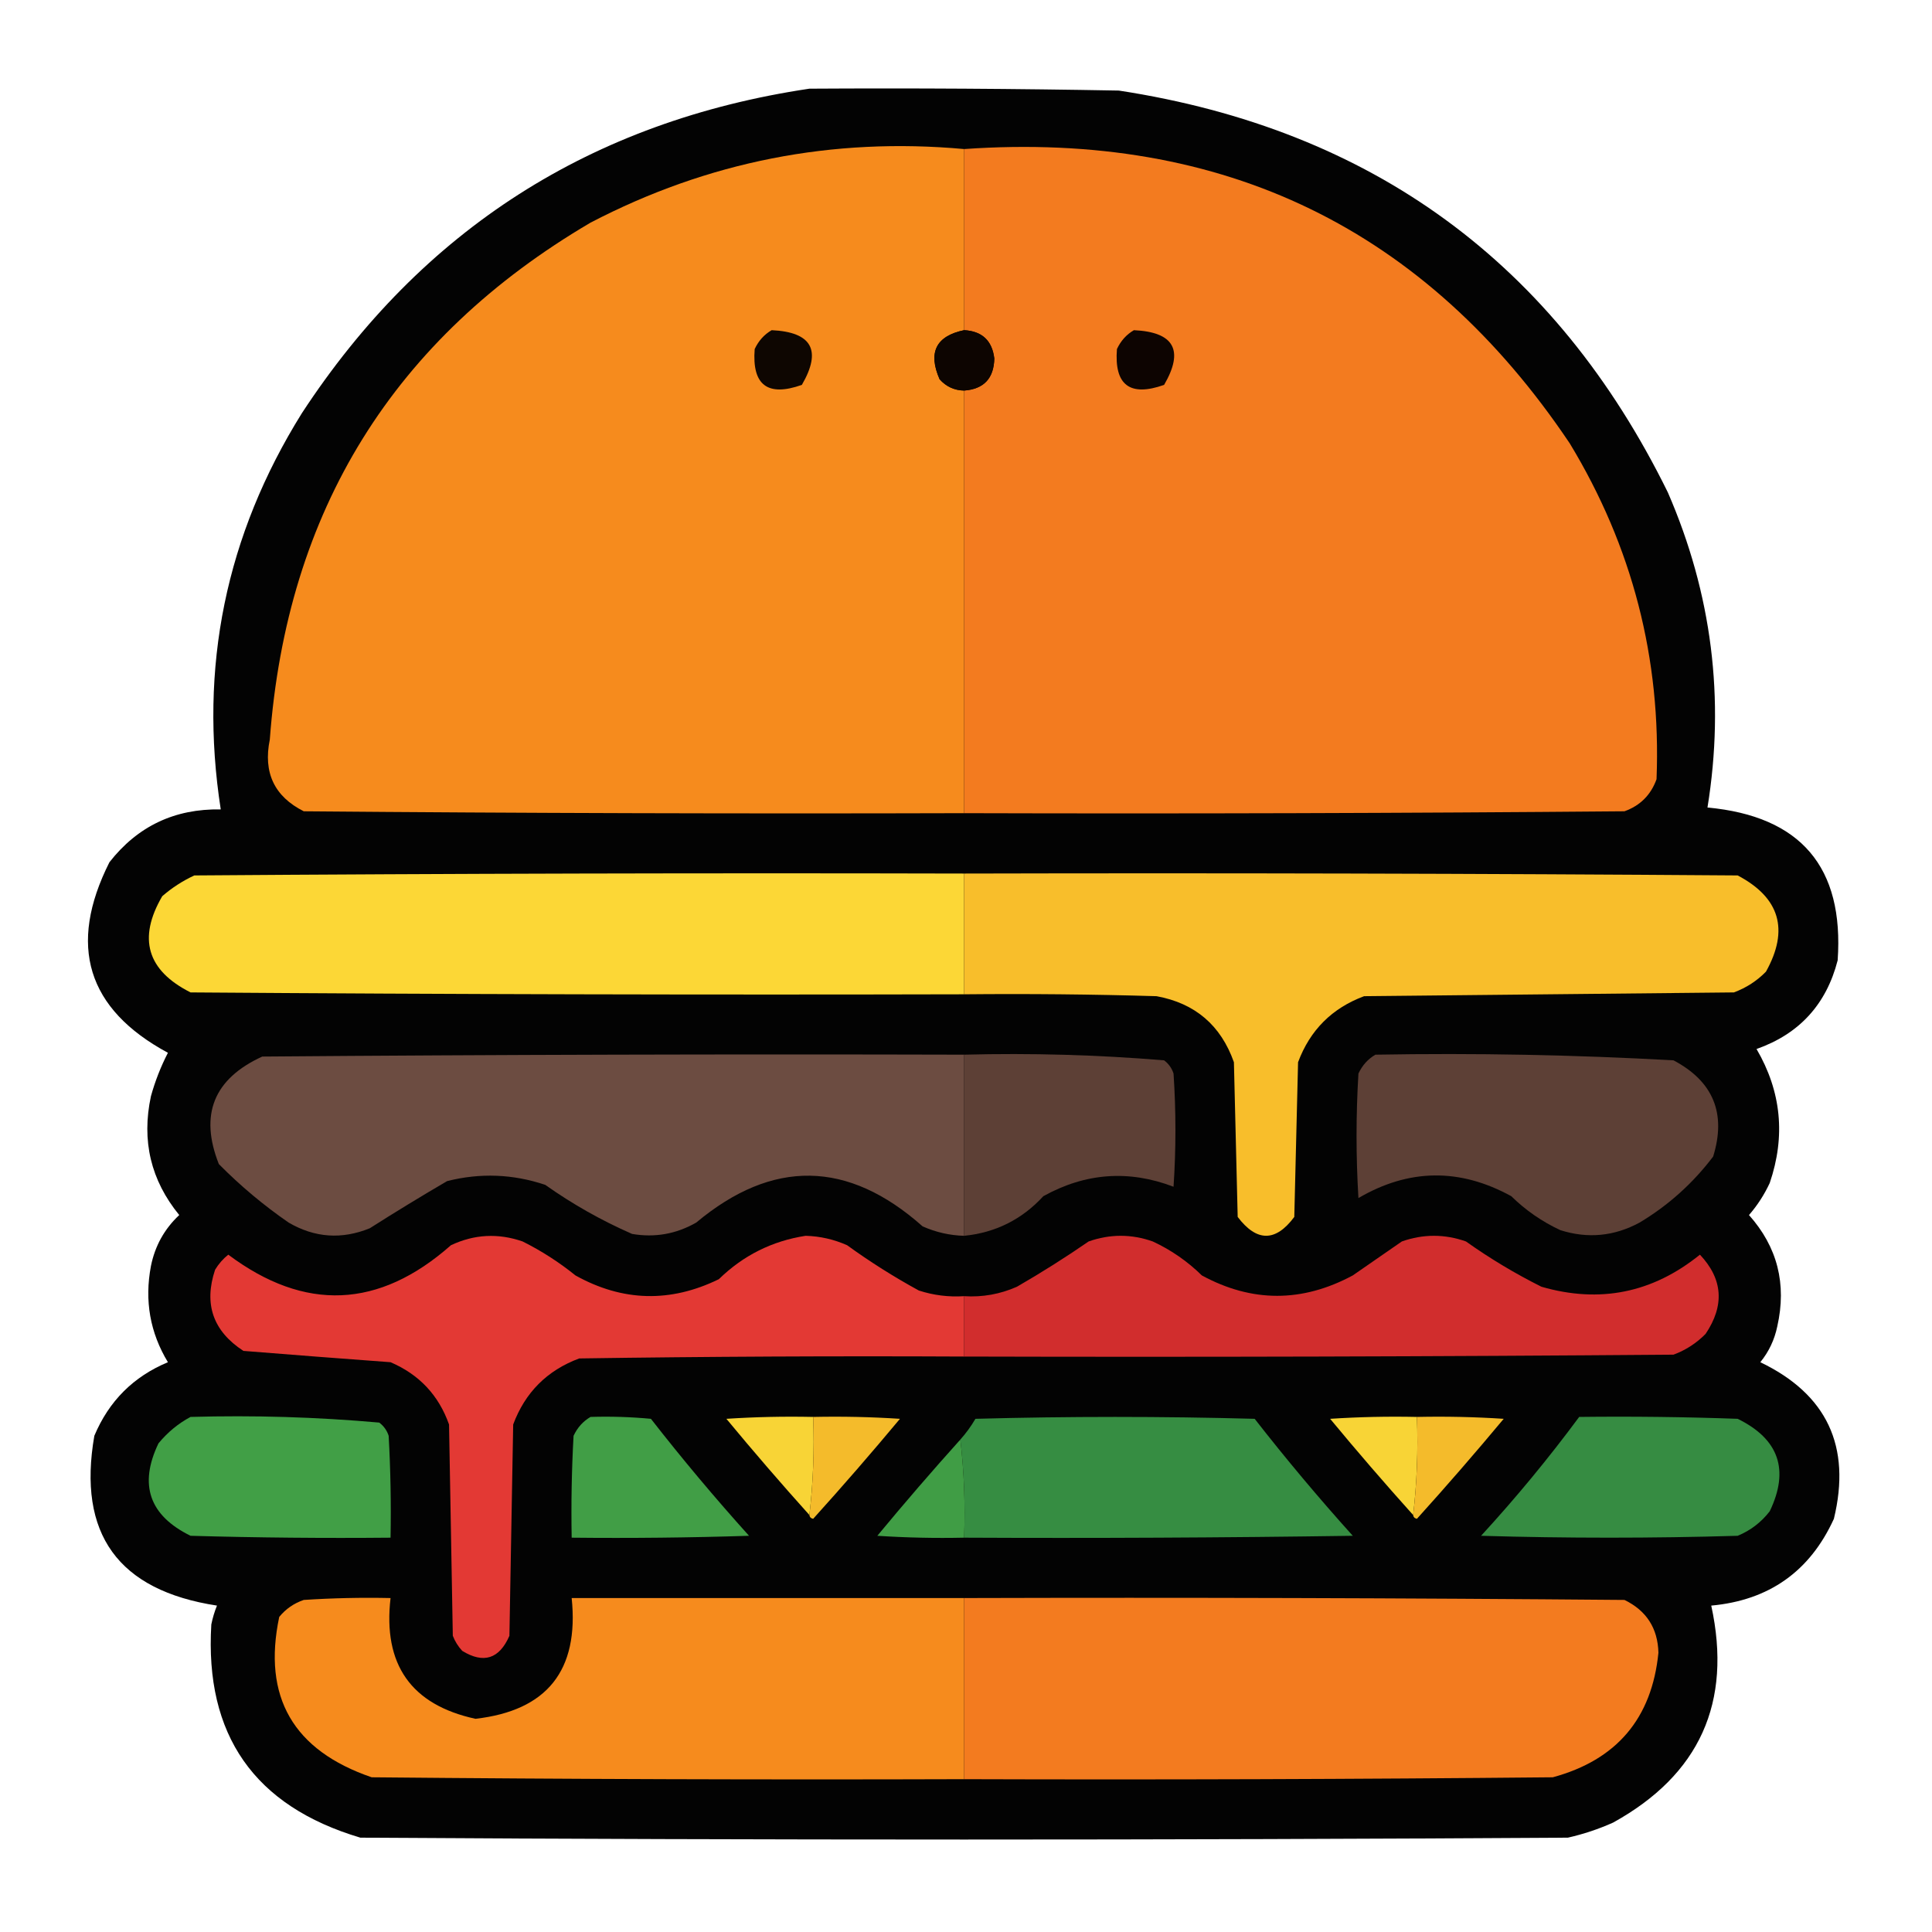 <?xml version="1.0" encoding="UTF-8"?>
<!DOCTYPE svg PUBLIC "-//W3C//DTD SVG 1.1//EN" "http://www.w3.org/Graphics/SVG/1.1/DTD/svg11.dtd">
<svg xmlns="http://www.w3.org/2000/svg" version="1.1" width="512px" height="512px" style="shape-rendering:geometricPrecision; text-rendering:geometricPrecision; image-rendering:optimizeQuality; fill-rule:evenodd; clip-rule:evenodd" xmlns:xlink="http://www.w3.org/1999/xlink">
<g><path style="opacity:0.988" fill="#010000" d="M 214.5,23.5 C 241.835,23.333 269.169,23.5 296.5,24C 363.655,34.3 412.155,69.8 442,130.5C 453.669,157.354 457.169,185.187 452.5,214C 477.223,216.295 488.723,229.795 487,254.5C 484,266.166 476.833,273.999 465.5,278C 472.069,289.25 473.236,301.084 469,313.5C 467.561,316.603 465.727,319.436 463.5,322C 471.035,330.446 473.535,340.279 471,351.5C 470.261,355.062 468.761,358.228 466.5,361C 484.151,369.474 490.651,383.307 486,402.5C 479.643,416.433 468.81,424.1 453.5,425.5C 459.086,451.158 450.42,470.325 427.5,483C 423.637,484.732 419.637,486.066 415.5,487C 308.833,487.667 202.167,487.667 95.5,487C 67.398,478.634 54.231,459.801 56,430.5C 56.346,428.782 56.846,427.115 57.5,425.5C 31.311,421.489 20.477,406.489 25,380.5C 28.859,371.308 35.359,364.808 44.5,361C 39.761,353.178 38.261,344.678 40,335.5C 41.077,330.177 43.577,325.677 47.5,322C 39.964,312.786 37.464,302.286 40,290.5C 41.108,286.509 42.608,282.675 44.5,279C 23.053,267.415 17.886,250.582 29,228.5C 36.467,218.95 46.3,214.284 58.5,214.5C 52.663,176.851 59.83,141.851 80,109.5C 111.879,60.798 156.712,32.131 214.5,23.5 Z"/></g>
<g><path style="opacity:1" fill="#f68b1d" d="M 255.5,39.5 C 255.5,55.5 255.5,71.5 255.5,87.5C 248.056,89.054 245.889,93.388 249,100.5C 250.734,102.451 252.901,103.451 255.5,103.5C 255.5,140.833 255.5,178.167 255.5,215.5C 197.166,215.667 138.832,215.5 80.5,215C 72.71,211.082 69.71,204.748 71.5,196C 75.983,135.337 104.316,89.67 156.5,59C 187.551,42.824 220.551,36.324 255.5,39.5 Z"/></g>
<g><path style="opacity:1" fill="#f37b1f" d="M 255.5,39.5 C 324.375,34.691 377.875,60.691 416,117.5C 432.589,144.857 440.256,174.524 439,206.5C 437.5,210.667 434.667,213.5 430.5,215C 372.168,215.5 313.834,215.667 255.5,215.5C 255.5,178.167 255.5,140.833 255.5,103.5C 260.719,103.113 263.386,100.28 263.5,95C 262.932,90.265 260.265,87.765 255.5,87.5C 255.5,71.5 255.5,55.5 255.5,39.5 Z"/></g>
<g><path style="opacity:1" fill="#0e0601" d="M 204.5,87.5 C 215.167,88.002 217.833,92.836 212.5,102C 203.42,105.215 199.253,102.048 200,92.5C 201.025,90.313 202.525,88.646 204.5,87.5 Z"/></g>
<g><path style="opacity:1" fill="#0d0501" d="M 255.5,87.5 C 260.265,87.765 262.932,90.265 263.5,95C 263.386,100.28 260.719,103.113 255.5,103.5C 252.901,103.451 250.734,102.451 249,100.5C 245.889,93.388 248.056,89.054 255.5,87.5 Z"/></g>
<g><path style="opacity:1" fill="#0d0401" d="M 300.5,87.5 C 311.167,88.002 313.833,92.836 308.5,102C 299.42,105.215 295.253,102.048 296,92.5C 297.025,90.313 298.525,88.646 300.5,87.5 Z"/></g>
<g><path style="opacity:1" fill="#fcd736" d="M 255.5,231.5 C 255.5,242.167 255.5,252.833 255.5,263.5C 187.166,263.667 118.833,263.5 50.5,263C 38.962,257.183 36.462,248.683 43,237.5C 45.564,235.273 48.397,233.439 51.5,232C 119.499,231.5 187.499,231.333 255.5,231.5 Z"/></g>
<g><path style="opacity:1" fill="#f8be2b" d="M 255.5,231.5 C 323.834,231.333 392.167,231.5 460.5,232C 471.686,237.896 474.186,246.396 468,257.5C 465.592,259.956 462.759,261.789 459.5,263C 426.833,263.333 394.167,263.667 361.5,264C 353,267.167 347.167,273 344,281.5C 343.667,295.167 343.333,308.833 343,322.5C 338.049,329.154 333.049,329.154 328,322.5C 327.667,308.833 327.333,295.167 327,281.5C 323.538,271.704 316.705,265.871 306.5,264C 289.503,263.5 272.503,263.333 255.5,263.5C 255.5,252.833 255.5,242.167 255.5,231.5 Z"/></g>
<g><path style="opacity:1" fill="#6c4c41" d="M 255.5,279.5 C 255.5,295.5 255.5,311.5 255.5,327.5C 251.681,327.395 248.014,326.562 244.5,325C 224.737,307.43 204.737,307.096 184.5,324C 179.182,327.035 173.515,328.035 167.5,327C 159.379,323.44 151.712,319.107 144.5,314C 135.935,311.124 127.268,310.79 118.5,313C 111.567,317.048 104.734,321.214 98,325.5C 90.57,328.526 83.403,328.026 76.5,324C 69.871,319.428 63.704,314.262 58,308.5C 52.807,295.382 56.641,285.882 69.5,280C 131.499,279.5 193.499,279.333 255.5,279.5 Z"/></g>
<g><path style="opacity:1" fill="#5d4036" d="M 255.5,279.5 C 273.236,279.041 290.902,279.541 308.5,281C 309.701,281.903 310.535,283.069 311,284.5C 311.667,294.5 311.667,304.5 311,314.5C 299.16,309.978 287.66,310.812 276.5,317C 270.826,323.17 263.826,326.67 255.5,327.5C 255.5,311.5 255.5,295.5 255.5,279.5 Z"/></g>
<g><path style="opacity:1" fill="#5d4036" d="M 364.5,279.5 C 390.885,279.036 417.218,279.536 443.5,281C 454.038,286.578 457.538,295.078 454,306.5C 448.619,313.603 442.119,319.436 434.5,324C 427.765,327.64 420.765,328.307 413.5,326C 408.644,323.74 404.311,320.74 400.5,317C 386.855,309.511 373.355,309.677 360,317.5C 359.333,306.5 359.333,295.5 360,284.5C 361.025,282.313 362.525,280.646 364.5,279.5 Z"/></g>
<g><path style="opacity:1" fill="#e33934" d="M 255.5,343.5 C 255.5,348.833 255.5,354.167 255.5,359.5C 221.498,359.333 187.498,359.5 153.5,360C 145,363.167 139.167,369 136,377.5C 135.667,396.167 135.333,414.833 135,433.5C 132.326,439.636 128.16,440.97 122.5,437.5C 121.416,436.335 120.583,435.002 120,433.5C 119.667,414.833 119.333,396.167 119,377.5C 116.256,369.755 111.089,364.255 103.5,361C 90.477,360.043 77.477,359.043 64.5,358C 56.463,352.761 53.963,345.594 57,336.5C 57.941,334.939 59.108,333.605 60.5,332.5C 80.773,347.674 100.44,346.841 119.5,330C 125.675,327.083 132.008,326.75 138.5,329C 143.506,331.501 148.173,334.501 152.5,338C 164.976,344.949 177.643,345.282 190.5,339C 196.956,332.703 204.623,328.869 213.5,327.5C 217.327,327.608 220.993,328.442 224.5,330C 230.566,334.395 236.9,338.395 243.5,342C 247.395,343.266 251.395,343.766 255.5,343.5 Z"/></g>
<g><path style="opacity:1" fill="#d12d2d" d="M 255.5,359.5 C 255.5,354.167 255.5,348.833 255.5,343.5C 260.371,343.808 265.037,342.975 269.5,341C 276.002,337.25 282.335,333.25 288.5,329C 294.167,327 299.833,327 305.5,329C 310.356,331.26 314.689,334.26 318.5,338C 331.765,345.209 345.098,345.209 358.5,338C 362.833,335 367.167,332 371.5,329C 377.167,327 382.833,327 388.5,329C 394.835,333.503 401.502,337.503 408.5,341C 423.958,345.47 437.958,342.636 450.5,332.5C 456.581,338.951 457.081,345.951 452,353.5C 449.559,355.969 446.726,357.802 443.5,359C 380.834,359.5 318.168,359.667 255.5,359.5 Z"/></g>
<g><path style="opacity:1" fill="#419f46" d="M 50.5,375.5 C 67.262,375.029 83.928,375.529 100.5,377C 101.701,377.903 102.535,379.069 103,380.5C 103.5,389.494 103.666,398.494 103.5,407.5C 85.83,407.667 68.163,407.5 50.5,407C 39.569,401.638 36.735,393.472 42,382.5C 44.441,379.546 47.275,377.213 50.5,375.5 Z"/></g>
<g><path style="opacity:1" fill="#419e46" d="M 156.5,375.5 C 161.844,375.334 167.177,375.501 172.5,376C 180.79,386.626 189.457,396.959 198.5,407C 182.837,407.5 167.17,407.667 151.5,407.5C 151.334,398.494 151.5,389.494 152,380.5C 153.025,378.313 154.525,376.646 156.5,375.5 Z"/></g>
<g><path style="opacity:1" fill="#f8d436" d="M 215.5,375.5 C 215.826,384.349 215.493,393.016 214.5,401.5C 207.032,393.192 199.698,384.692 192.5,376C 200.159,375.5 207.826,375.334 215.5,375.5 Z"/></g>
<g><path style="opacity:1" fill="#f4bb2b" d="M 215.5,375.5 C 223.174,375.334 230.841,375.5 238.5,376C 230.991,385.006 223.324,393.84 215.5,402.5C 214.893,402.376 214.56,402.043 214.5,401.5C 215.493,393.016 215.826,384.349 215.5,375.5 Z"/></g>
<g><path style="opacity:1" fill="#368d42" d="M 255.5,407.5 C 255.826,398.651 255.493,389.984 254.5,381.5C 256.002,379.825 257.335,377.992 258.5,376C 283.167,375.333 307.833,375.333 332.5,376C 340.79,386.626 349.457,396.959 358.5,407C 324.168,407.5 289.835,407.667 255.5,407.5 Z"/></g>
<g><path style="opacity:1" fill="#f8d436" d="M 375.5,375.5 C 375.826,384.349 375.493,393.016 374.5,401.5C 367.032,393.192 359.698,384.692 352.5,376C 360.159,375.5 367.826,375.334 375.5,375.5 Z"/></g>
<g><path style="opacity:1" fill="#f4bb2b" d="M 375.5,375.5 C 383.174,375.334 390.841,375.5 398.5,376C 390.991,385.006 383.324,393.84 375.5,402.5C 374.893,402.376 374.56,402.043 374.5,401.5C 375.493,393.016 375.826,384.349 375.5,375.5 Z"/></g>
<g><path style="opacity:1" fill="#368c42" d="M 418.5,375.5 C 432.504,375.333 446.504,375.5 460.5,376C 471.431,381.362 474.265,389.528 469,400.5C 466.736,403.433 463.902,405.6 460.5,407C 437.833,407.667 415.167,407.667 392.5,407C 401.756,396.918 410.423,386.418 418.5,375.5 Z"/></g>
<g><path style="opacity:1" fill="#409d45" d="M 254.5,381.5 C 255.493,389.984 255.826,398.651 255.5,407.5C 247.826,407.666 240.159,407.5 232.5,407C 239.698,398.308 247.032,389.808 254.5,381.5 Z"/></g>
<g><path style="opacity:1" fill="#f68b1d" d="M 255.5,423.5 C 255.5,439.5 255.5,455.5 255.5,471.5C 203.166,471.667 150.832,471.5 98.5,471C 77.698,463.878 69.532,449.711 74,428.5C 75.731,426.383 77.898,424.883 80.5,424C 88.159,423.5 95.826,423.334 103.5,423.5C 101.454,441.121 108.954,451.788 126,455.5C 144.985,453.336 153.485,442.669 151.5,423.5C 186.167,423.5 220.833,423.5 255.5,423.5 Z"/></g>
<g><path style="opacity:1" fill="#f37b1f" d="M 255.5,423.5 C 313.834,423.333 372.168,423.5 430.5,424C 436.333,426.835 439.333,431.502 439.5,438C 437.758,455.411 428.425,466.411 411.5,471C 359.501,471.5 307.501,471.667 255.5,471.5C 255.5,455.5 255.5,439.5 255.5,423.5 Z"/></g>
</svg>
